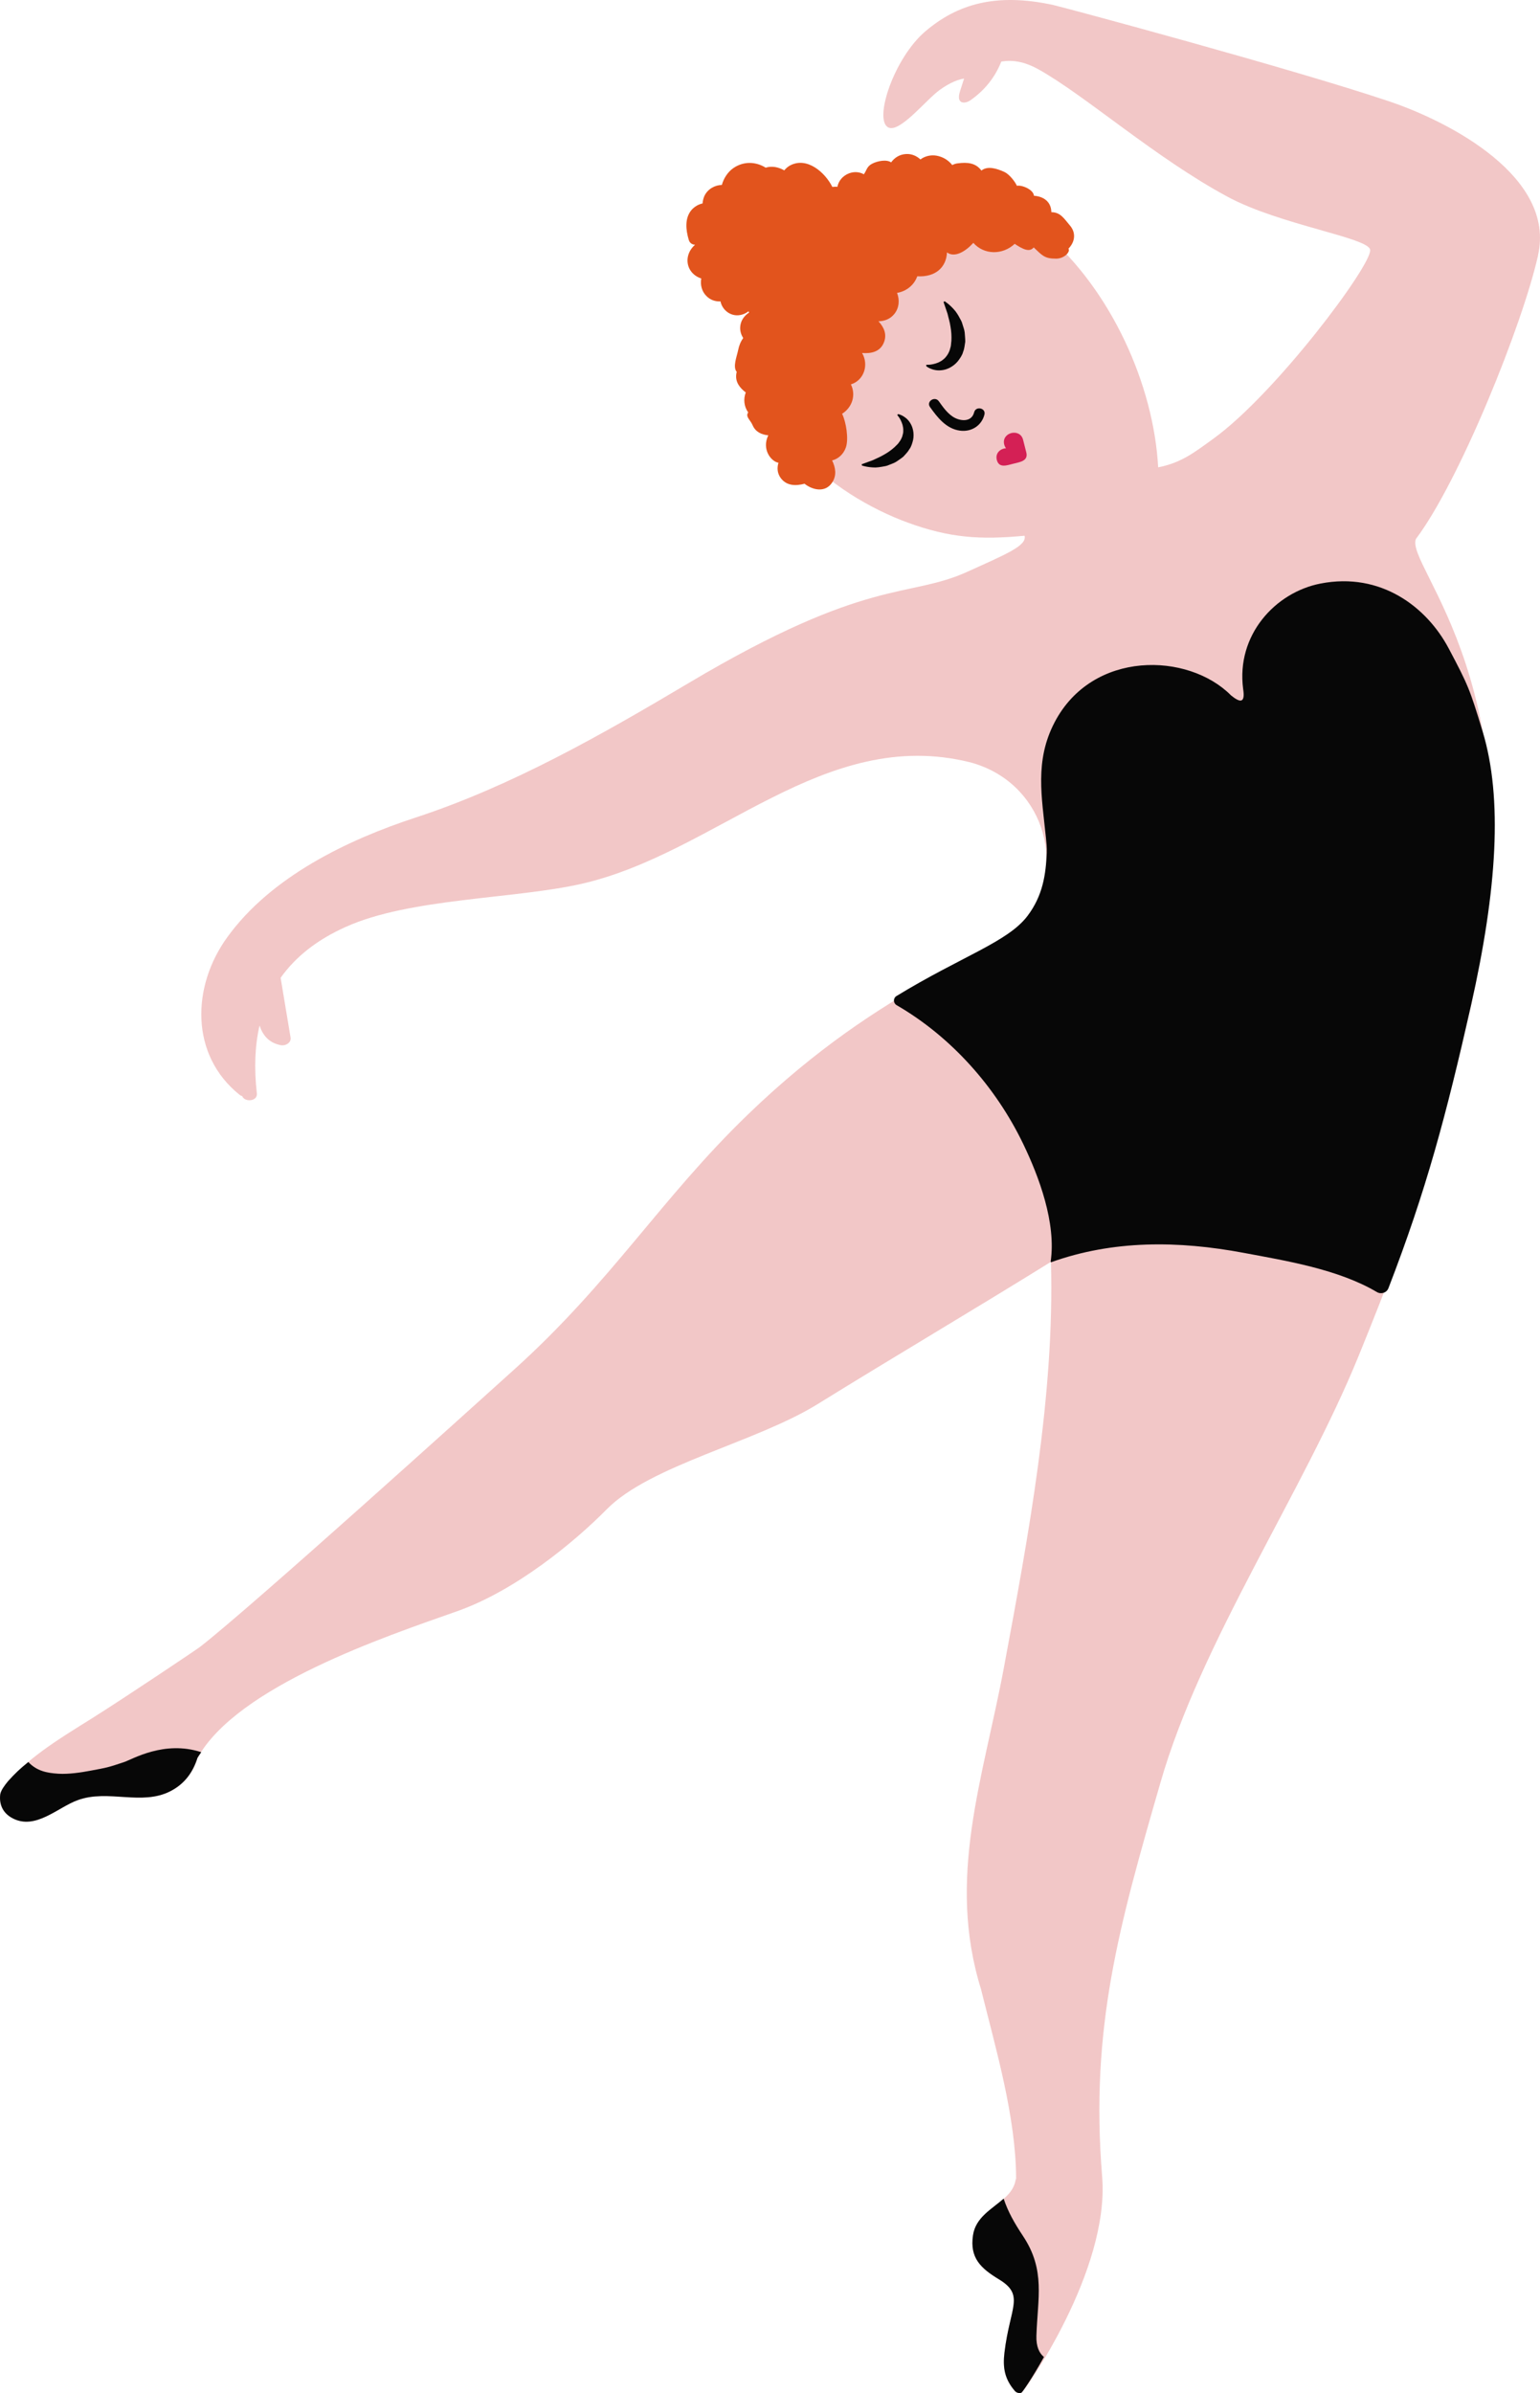<svg xmlns="http://www.w3.org/2000/svg" width="695.15" height="1080" viewBox="0 0 695.15 1080"><g id="a"/><g id="b"><g id="c"><g id="d"><path d="M694.25 115.22c8.01-35.19-39.47-60.15-67.22-69.49C583.46 31.06 479.68 3.18 475.41 2.25c-26.03-5.64-43.32-.31-57.67 11.86-14.23 12.07-23.48 40.06-16.76 43.41 5.19 2.62 17.15-12.62 23.23-16.95 3.03-2.16 7.03-4.51 10.97-5.11-.61 1.94-1.21 3.82-1.82 5.69-1.97 6.02 2.3 5.84 4.8 4.03 6.32-4.45 10.99-10.24 13.81-17.38 4.9-.84 10.23-.11 16.67 3.43 21.11 11.71 52.73 39.94 85.54 57.6 23.69 12.75 63.81 18.44 64.31 23.98.63 7.01-42.69 64.89-70.79 85.19-8.67 6.26-14.41 10.85-24.91 12.91-2.01-37.23-21.22-79.78-50.72-105.18-27.2-23.43-66.67-36.16-103.95-5.77-37.81 30.82-29.4 77.1-7.05 103.6 12.28 14.58 31.88 26.19 48.79 32.34 18.73 6.81 32.28 7.8 52.63 5.89 1.1 4.46-7.87 8.12-25.98 16.32-26.65 12.08-44.68 2.02-125.55 50.09-39.38 23.41-80.01 46.57-123.29 60.75-30.82 10.08-65.32 26.71-85.03 53.97-16.15 22.18-16.97 53.28 5.62 71.27.4.29.73.36 1.07.51 1.05 2.81 7.03 2.46 6.61-1.26-1.3-11.39-.86-21.56 1.21-30.6 1.52 4.43 4.18 7.77 9.53 8.85 2.29.46 4.87-1.18 4.49-3.42-1.5-8.99-3-17.98-4.5-26.97 6.81-9.61 16.58-17.21 29.25-22.91 28.96-13.13 75.94-12.58 106.51-19.49 61.21-13.96 109.37-71.32 175.54-54.85 32.52 8.72 43.83 45.69 25.84 69.38-14.78 19.46-63.34 28.8-126.41 89.75-39.26 37.95-61.31 75.27-105.46 115.04-19.89 17.92-117.62 106.27-141.49 124.92-1.39 1.1-33.02 22.34-49 32.41-13.43 8.4-27.18 16.58-37.82 28.38-.99 1.24-2.13 3.12-2.37 3.62-.38.8-.65.74-1.09 2.28-.56 4.31.92 8.36 5.51 10.75 10.37 5.51 20.48-4.97 29.46-8.17 13.71-5 28.81 2.64 41.77-4.01 6.48-3.29 10.25-8.64 12.24-15 17.93-32.4 84.94-54.86 117.08-66.19 26.45-9.29 53.01-31.2 67.66-46.06 19.61-19.89 67.22-30.16 95.17-47.45 35.57-22.03 69.83-42.18 105.33-64.22 1.74 60.1-10.18 123.78-21.19 182.9-9.35 50.23-26.09 95.13-10.27 145.71v.07c6.58 26.56 15.65 57.14 15.75 85.1-.07.2-.21.33-.22.53-1.73 10.7-17.44 12.86-19.22 25.05-1.51 10.17 3.46 14.86 11.67 19.83 11.87 7.19 5.03 12.41 2.55 32.97-.85 6.94.05 12.05 4.67 17.42.78.91 2.08 1.17 2.97.81 1.26-.51 39.86-54.96 36.41-97.52-5.49-67.21 7.71-113.4 26.36-177.99 18.28-63.59 64.43-131.07 89.4-192.39 24.81-60.92 37.11-97.65 50.77-158.2 32.08-142.15-30.06-198.28-24.89-210.55 19.67-26.11 48.07-96.53 55.13-127.96z" fill="#f2c7c7"/><path d="M55.77 795.33c-7.41 2.48-7.4 2.38-15.24 3.86-3.96.75-9.48 1.58-14.12 1.31-5.39-.32-9.82-1.27-13.63-5.27-3.83 3.1-5.87 4.99-9.19 8.69-1.49 1.81-3.15 4.02-3.47 5.81-.56 4.31.94 8.45 5.53 10.85 10.37 5.51 20.48-4.96 29.46-8.17 13.71-5 28.81 2.64 41.77-4.01 6.48-3.29 10.25-8.64 12.24-15 .49-.89 1.16-1.74 1.72-2.62-16.73-5.48-30.98 3.19-35.06 4.56z" fill="#070707"/><path d="M467.83 1054.21c.53-17.04 4.2-29.65-6.05-45.08-3.88-5.85-6.74-10.85-8.74-16.86-5.3 4.72-12.65 8.41-13.84 16.55-1.51 10.17 3.46 14.86 11.67 19.83 11.87 7.19 5.03 12.41 2.55 32.97-.85 6.94.05 12.05 4.67 17.43.78.91 2.08 1.17 2.97.8.43-.17 4.78-6.4 10.17-16.11-2.13-1.72-3.55-4.76-3.4-9.52z" fill="#070707"/><path d="M653.95 292.67c-9.85-18.64-30.56-34.64-57.91-29.3-20.41 3.99-38.1 23.24-34.89 47.57 1.09 6.98-1.74 5.93-5.49 2.88-19.24-19.42-62.54-20.59-79.64 12.2-9.06 17.38-5.75 33.68-3.89 52.06.21 2.1.47 4.67.37 6.84-.42 9.6-1.72 19.27-8.73 28.5-8.89 11.71-29.96 18.29-59.1 36.1-1.56.95-1.52 3.21.06 4.12 24.64 14.27 44.77 36.9 57.18 62.7 7.01 14.59 14.96 35.55 12.33 53.2.04-.02.08-.05.12-.07.0.07.0.15.0.22 28.18-10.11 57.6-9.78 86.96-4.28 19.01 3.56 42.72 7.37 60.21 17.71 1.92 1.14 4.41.32 5.21-1.76 17.06-44.17 26.05-77.92 37.27-127.63 11.75-52.08 14.39-93.42 5.24-123.63-5.84-19.27-6.58-20.95-15.3-37.44z" fill="#070707"/><g><path d="M433.37 194.36c-6.21-.81-10.19-5.91-13.58-10.68-1.78-2.5 2.22-5.08 3.99-2.59 1.8 2.52 3.6 5.12 6.2 6.89 3.14 2.13 8.54 2.84 9.75-1.91.75-2.96 5.4-1.93 4.64 1.05-1.27 5.01-5.9 7.91-11 7.24z" fill="#070707"/><path d="M454.1 202.29c-.35-.45-.63-1-.8-1.66-1.39-5.48 7.13-7.64 8.52-2.15.32 1.25 1.13 4.47 1.45 5.72.97 3.84-2.85 4.33-5.8 5.07-2.94.74-6.53 2.14-7.51-1.7-.79-3.13 1.65-5.11 4.14-5.27z" fill="#d42055"/><path d="M419.79 166.28c-1.14-.53-1.69-1.04-1.69-1.04l.04-.63s2.32.27 5.43-1.01c.73-.37 1.56-.76 2.25-1.4.77-.54 1.36-1.36 1.93-2.19.52-.89.97-1.83 1.2-2.9.4-1.01.32-2.16.5-3.24.13-2.22-.04-4.47-.42-6.56-.3-2.1-.94-4-1.3-5.67-1.1-3.24-1.84-5.4-1.84-5.4l.58-.23s2.43 1.49 4.86 4.5c.56.78 1.16 1.65 1.66 2.63.51.97 1.19 1.96 1.46 3.17.32 1.19.86 2.38 1.01 3.72.09 1.39.27 2.76.25 4.23-.28 1.54-.32 2.96-.96 4.53-.39 1.55-1.4 2.94-2.37 4.23-2.11 2.55-5.05 3.86-7.35 4.07-2.32.29-4.11-.33-5.24-.81z" fill="#070707"/><path d="M410.81 190.83c1.2 1.79 1.97 4.7 1.36 7.72-.37 1.46-.79 3.01-1.69 4.2-.77 1.38-1.77 2.25-2.72 3.35-1.06.88-2.15 1.55-3.22 2.3-1.05.68-2.24.98-3.29 1.45-1.05.51-2.16.6-3.16.8-1 .21-1.98.28-2.88.34-3.61.0-6.11-.89-6.11-.89l-.17-.56s2-.73 5-1.83c1.42-.71 3.18-1.37 4.88-2.38 1.74-.95 3.47-2.15 5.01-3.54.68-.76 1.57-1.38 2.06-2.26.64-.79 1.06-1.68 1.4-2.57.26-.9.51-1.81.45-2.68.06-.88-.15-1.7-.3-2.45-.89-3.01-2.44-4.53-2.44-4.53l.43-.4s.69.1 1.75.62c1.01.54 2.51 1.47 3.66 3.32z" fill="#070707"/></g><path d="M483.12 101.96c-2.84-3.36-4.42-6.18-8.54-6.2-.09-5.05-3.93-7.15-7.86-7.41-.21-2.78-5.39-4.97-7.69-4.5-.91-2-3.48-5.25-5.66-6.25-3.39-1.53-7.57-2.87-10.36-.63-2.58-3.47-6.28-3.83-10.73-3.25-.86.09-1.67.37-2.43.78-1.71-2.15-4.11-3.71-7.11-4.25-2.63-.46-5.3.24-7.26 1.71-1.73-1.6-3.97-2.6-6.5-2.44-2.9.14-5.23 1.66-6.72 3.76-2.04-1.43-6.12-.67-8.56.59-2.5 1.29-2.47 3.04-3.76 4.78-1.93-1.05-4.26-1.32-6.69-.42-2.93 1.13-4.74 3.46-5.26 6.09-.74-.09-1.54-.05-2.28.04-3.22-6.51-11.51-13.88-19.23-9.6-1 .58-1.77 1.29-2.47 2.13-2.65-1.51-5.59-2.1-8.39-1.22-4.39-2.74-9.98-3.06-14.71.28-2.46 1.76-4.28 4.59-5.06 7.51-3.2.07-6.46 1.86-7.93 5.07-.47 1.15-.69 2.19-.79 3.29-1.8.37-3.49 1.35-4.84 2.78-3.33 3.76-2.72 9.19-1.4 13.61.44 1.55 1.65 2.21 2.87 2.25-2.98 2.54-4.42 6.74-2.65 10.61 1.09 2.31 3.12 3.86 5.44 4.62-.53 2.81.22 5.85 2.37 7.96 1.78 1.79 4.04 2.48 6.31 2.38.84 4.15 5.15 7.44 9.95 5.89 1.06-.33 1.94-.85 2.7-1.44.12.19.11.43.22.62-2.27 1.46-3.89 3.8-3.99 6.69-.06 1.78.5 3.4 1.37 4.79-1.16 1.56-1.91 3.5-2.28 5.4-.6 2.99-2.56 7.62-.62 9.9-.13.3-.2.55-.21.85-.56 3.67 1.56 6.33 4.26 8.39-1.15 3.04-.78 6.37 1.1 9.02-1.36 1.92.95 3.34 1.97 5.71 1.31 3.12 4.09 4.33 7.1 4.62-3.06 6.23 1.18 11.78 4.59 12.38-.7 2.31-.54 4.78 1.05 6.93 2.7 3.6 6.89 3.56 10.74 2.53.12.07.18.19.3.26 3.78 2.78 9.22 3.71 12.15-.8 2.15-3.25 1.53-6.78-.02-9.97 2.86-.7 5.15-2.9 6.17-5.75 1.43-3.89.12-11.73-1.66-15.3 4.59-2.91 6.33-8.45 3.97-13.27 5.91-1.82 8.19-8.82 5.05-14.16 4.05.33 8.14-.51 9.82-4.7 1.55-3.76.0-7.01-2.43-9.62 2.71-.03 5.33-1.04 7.13-3.26 2.25-2.75 2.5-6.43 1.26-9.55 4.21-.71 7.75-3.54 9.12-7.49 8.26.46 13.13-4.08 13.42-10.78 3.42 2.52 8.23-.33 11.75-4.15.06-.06.07-.12.13-.18 4.85 5.52 13.22 5.57 18.69.47 3.66 2.43 6.68 3.93 8.58 1.61 3.87 3.64 4.88 5.08 10.09 5.07 3.8.0 6.59-3.19 5.59-4.51 2.94-3.03 3.48-6.99.82-10.29z" fill="#e2541d"/></g></g></g></svg>